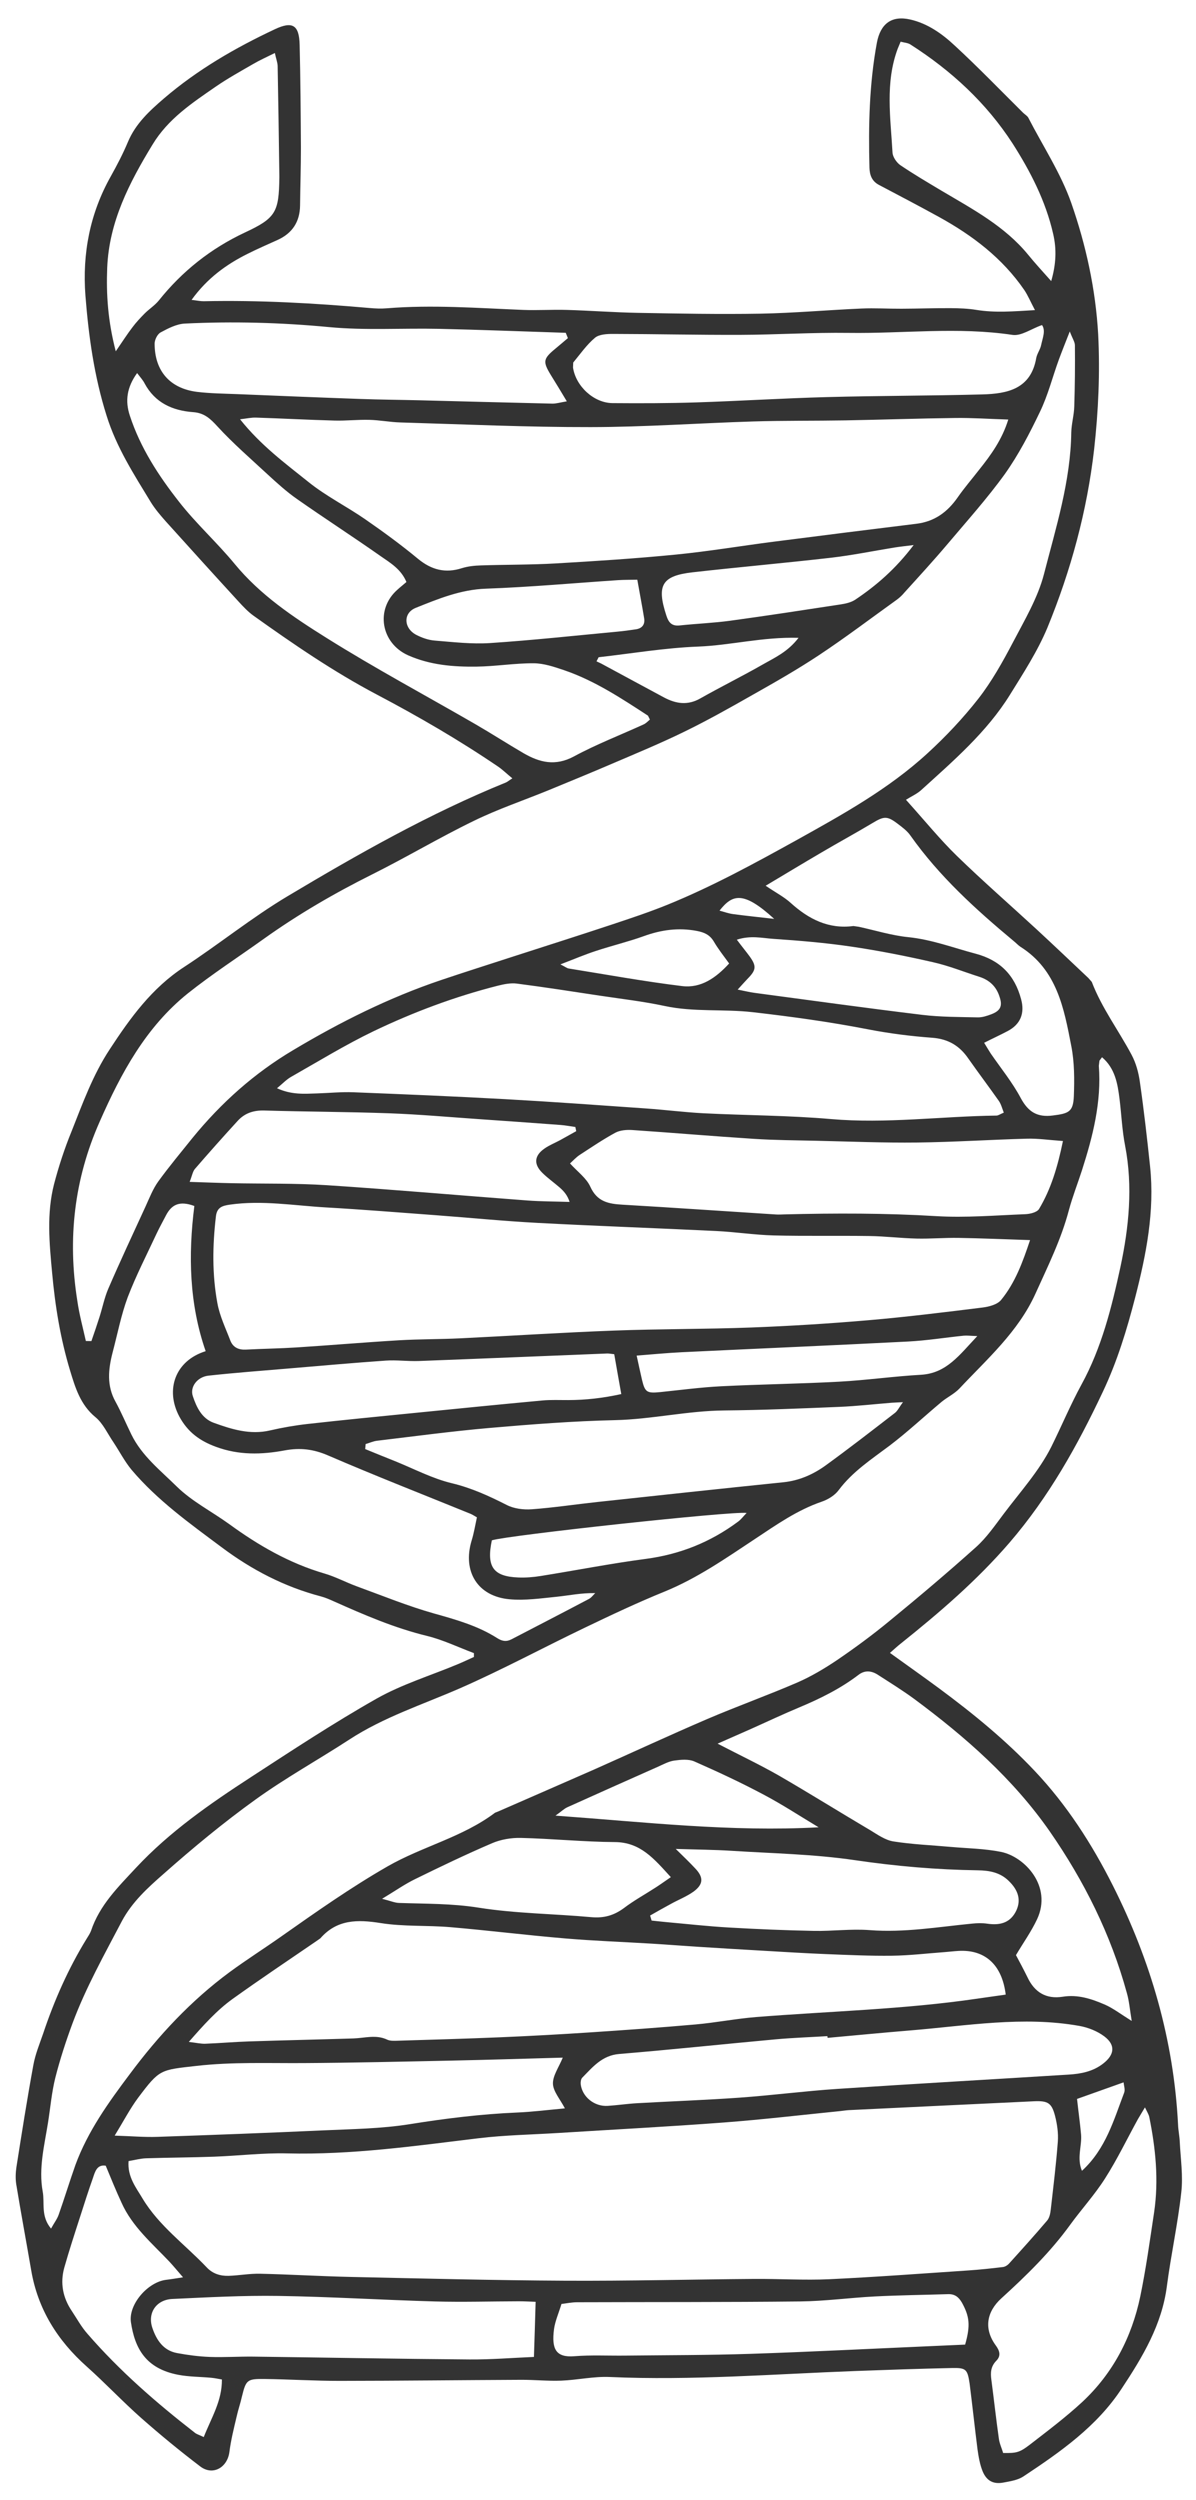 <?xml version="1.0" encoding="UTF-8"?>
<svg width="56px" height="117px" viewBox="0 0 56 117" version="1.1" xmlns="http://www.w3.org/2000/svg" xmlns:xlink="http://www.w3.org/1999/xlink">
    <!-- Generator: Sketch 50.2 (55047) - http://www.bohemiancoding.com/sketch -->
    <title>DNA</title>
    <desc>Created with Sketch.</desc>
    <defs></defs>
    <g id="DNA" stroke="none" stroke-width="1" fill="none" fill-rule="evenodd">
        <path d="M36.25,43.002 C34.8,41.676 34.29,41.854 33.69,42.616 C33.91,42.675 34.11,42.749 34.32,42.777 C34.9,42.855 35.49,42.915 36.25,43.002 Z M50.43,98.226 C50.49,98.787 50.57,99.344 50.62,99.904 C50.66,100.442 50.41,100.995 50.66,101.59 C51.78,100.562 52.15,99.207 52.64,97.924 C52.69,97.781 52.62,97.592 52.61,97.45 C51.84,97.724 51.14,97.972 50.43,98.226 Z M26.24,45.131 C26.49,45.258 26.55,45.313 26.63,45.324 C28.4,45.608 30.16,45.93 31.94,46.147 C32.83,46.255 33.53,45.755 34.14,45.089 C33.87,44.717 33.62,44.401 33.42,44.057 C33.23,43.742 32.97,43.632 32.63,43.566 C31.77,43.402 30.96,43.515 30.15,43.808 C29.41,44.074 28.64,44.258 27.9,44.503 C27.39,44.669 26.9,44.878 26.24,45.131 Z M37.39,29.849 C35.71,29.801 34.21,30.201 32.69,30.259 C31.13,30.319 29.58,30.583 28.03,30.757 L27.93,30.95 C28.03,30.997 28.13,31.04 28.22,31.091 C29.18,31.607 30.13,32.125 31.09,32.639 C31.65,32.937 32.2,33.021 32.79,32.685 C33.76,32.136 34.76,31.643 35.73,31.088 C36.28,30.773 36.88,30.512 37.39,29.849 Z M23.03,72.084 C22.77,73.319 23.09,73.778 24.27,73.823 C24.62,73.837 24.97,73.809 25.32,73.753 C26.96,73.491 28.59,73.17 30.23,72.954 C31.84,72.743 33.27,72.168 34.56,71.209 C34.7,71.107 34.8,70.965 34.96,70.803 C34.26,70.71 23.78,71.847 23.03,72.084 Z M38.33,85.514 C37.47,84.999 36.63,84.446 35.74,83.977 C34.69,83.419 33.6,82.911 32.51,82.432 C32.24,82.314 31.88,82.349 31.57,82.392 C31.31,82.428 31.06,82.568 30.81,82.679 C29.39,83.308 27.98,83.939 26.56,84.578 C26.41,84.647 26.29,84.77 26.01,84.968 C30.22,85.272 34.23,85.739 38.33,85.514 Z M42.78,25.507 C42.37,25.559 42.14,25.582 41.9,25.62 C40.91,25.78 39.92,25.984 38.92,26.1 C36.76,26.349 34.59,26.538 32.43,26.783 C30.98,26.947 30.74,27.396 31.2,28.804 C31.31,29.145 31.46,29.309 31.83,29.269 C32.62,29.185 33.41,29.155 34.19,29.049 C35.91,28.814 37.63,28.55 39.35,28.287 C39.59,28.251 39.84,28.196 40.04,28.068 C41.03,27.404 41.93,26.631 42.78,25.507 Z M45.76,62.526 C45.42,62.515 45.27,62.493 45.12,62.508 C44.25,62.597 43.39,62.736 42.52,62.781 C38.99,62.962 35.46,63.112 31.93,63.281 C31.24,63.314 30.54,63.383 29.81,63.439 C29.91,63.891 29.98,64.232 30.06,64.571 C30.2,65.157 30.29,65.211 30.92,65.147 C31.86,65.05 32.81,64.923 33.76,64.875 C35.6,64.782 37.45,64.76 39.29,64.66 C40.57,64.591 41.84,64.409 43.12,64.337 C44.32,64.268 44.92,63.414 45.76,62.526 Z M29.84,27.129 C29.53,27.136 29.23,27.131 28.94,27.15 C26.88,27.287 24.82,27.476 22.75,27.549 C21.57,27.591 20.52,28.024 19.47,28.445 C18.86,28.688 18.9,29.409 19.5,29.715 C19.76,29.848 20.06,29.954 20.35,29.977 C21.22,30.047 22.09,30.151 22.95,30.094 C24.93,29.963 26.91,29.747 28.89,29.562 C29.18,29.535 29.48,29.496 29.78,29.45 C30.07,29.405 30.21,29.219 30.16,28.93 C30.07,28.371 29.96,27.815 29.84,27.129 Z M34.54,46.311 C34.89,46.38 35.11,46.435 35.34,46.465 C37.95,46.813 40.56,47.176 43.18,47.493 C44.04,47.597 44.91,47.592 45.78,47.611 C45.99,47.616 46.21,47.543 46.41,47.468 C46.85,47.303 46.95,47.075 46.8,46.642 C46.65,46.169 46.33,45.862 45.85,45.711 C45.13,45.481 44.42,45.194 43.68,45.028 C42.42,44.741 41.14,44.487 39.85,44.298 C38.64,44.12 37.42,44.019 36.2,43.936 C35.68,43.9 35.15,43.766 34.5,43.975 C34.74,44.298 34.93,44.524 35.1,44.757 C35.43,45.214 35.41,45.395 35,45.809 C34.88,45.935 34.76,46.07 34.54,46.311 Z M9.54,114.05 C9.9,113.137 10.4,112.358 10.39,111.355 C10.2,111.324 10.05,111.289 9.89,111.275 C9.38,111.228 8.86,111.233 8.35,111.137 C6.82,110.846 6.31,109.895 6.13,108.672 C6.01,107.842 6.92,106.793 7.78,106.691 C8,106.665 8.22,106.627 8.57,106.574 C8.29,106.252 8.12,106.044 7.94,105.85 C7.12,104.984 6.19,104.201 5.69,103.082 C5.43,102.522 5.2,101.952 4.95,101.351 C4.54,101.285 4.45,101.63 4.35,101.931 C4.14,102.522 3.95,103.117 3.76,103.713 C3.5,104.514 3.24,105.312 3.01,106.121 C2.81,106.842 2.94,107.524 3.36,108.147 C3.6,108.508 3.81,108.897 4.1,109.223 C5.6,110.952 7.32,112.448 9.13,113.853 C9.21,113.916 9.32,113.946 9.54,114.05 Z M31.41,87.847 C30.62,86.983 29.99,86.214 28.79,86.206 C27.32,86.196 25.86,86.047 24.39,86.011 C23.94,86 23.45,86.083 23.04,86.259 C21.82,86.781 20.62,87.358 19.43,87.942 C18.95,88.176 18.51,88.487 17.89,88.86 C18.29,88.96 18.48,89.047 18.68,89.054 C19.93,89.097 21.16,89.076 22.41,89.275 C24.15,89.551 25.93,89.559 27.69,89.72 C28.27,89.772 28.74,89.643 29.21,89.297 C29.68,88.94 30.21,88.649 30.71,88.325 C30.91,88.197 31.1,88.058 31.41,87.847 Z M49.22,13.155 C49.45,12.362 49.48,11.663 49.31,10.938 C48.96,9.401 48.24,8.011 47.41,6.712 C46.18,4.815 44.54,3.302 42.63,2.083 C42.51,2.004 42.34,1.997 42.17,1.951 C42.11,2.092 42.07,2.189 42.03,2.288 C41.44,3.879 41.7,5.517 41.79,7.141 C41.8,7.345 41.98,7.605 42.15,7.725 C42.78,8.153 43.44,8.539 44.09,8.928 C45.54,9.788 47.04,10.579 48.14,11.921 C48.46,12.313 48.8,12.684 49.22,13.155 Z M45.19,109.723 C45.45,108.815 45.39,108.395 45.04,107.759 C44.88,107.487 44.7,107.352 44.39,107.362 C43.25,107.398 42.11,107.411 40.97,107.469 C39.8,107.529 38.64,107.69 37.47,107.703 C33.99,107.742 30.51,107.728 27.02,107.741 C26.76,107.742 26.51,107.796 26.29,107.821 C26.15,108.276 25.99,108.632 25.94,109.004 C25.82,109.935 26.03,110.335 26.89,110.267 C27.68,110.204 28.47,110.247 29.26,110.238 C31.22,110.215 33.18,110.22 35.14,110.155 C37.91,110.064 40.68,109.921 43.46,109.8 C44.05,109.774 44.64,109.748 45.19,109.723 Z M28.76,63.374 C28.59,63.357 28.51,63.338 28.43,63.341 C25.49,63.459 22.55,63.582 19.61,63.693 C19.09,63.712 18.57,63.638 18.06,63.674 C16.54,63.779 15.02,63.916 13.5,64.044 C12.25,64.15 11.01,64.241 9.76,64.378 C9.24,64.436 8.88,64.904 9.03,65.341 C9.2,65.852 9.45,66.385 10.01,66.585 C10.85,66.889 11.71,67.157 12.64,66.942 C13.22,66.808 13.82,66.704 14.41,66.638 C16.06,66.453 17.72,66.291 19.37,66.127 C21.38,65.926 23.38,65.726 25.39,65.54 C25.8,65.502 26.21,65.523 26.61,65.521 C27.43,65.518 28.22,65.43 29.09,65.24 C28.97,64.578 28.87,63.998 28.76,63.374 Z M25.08,107.72 C24.82,107.712 24.56,107.696 24.3,107.696 C22.99,107.699 21.68,107.74 20.38,107.704 C17.93,107.636 15.49,107.483 13.04,107.445 C11.39,107.419 9.73,107.51 8.07,107.587 C7.31,107.623 6.89,108.253 7.14,108.959 C7.33,109.51 7.65,110.002 8.29,110.119 C8.79,110.212 9.31,110.281 9.82,110.3 C10.5,110.325 11.18,110.277 11.86,110.285 C15.23,110.328 18.6,110.391 21.98,110.418 C22.98,110.426 23.98,110.343 25,110.3 C25.03,109.469 25.05,108.691 25.08,107.72 Z M30.44,89.643 L30.51,89.879 C30.74,89.903 30.97,89.93 31.2,89.951 C32.18,90.039 33.15,90.148 34.13,90.204 C35.46,90.281 36.78,90.336 38.11,90.362 C38.98,90.379 39.86,90.259 40.72,90.326 C42.34,90.452 43.92,90.176 45.52,90.021 C45.75,89.998 45.99,89.99 46.23,90.025 C46.9,90.124 47.34,89.935 47.59,89.402 C47.81,88.92 47.69,88.46 47.22,88.012 C46.82,87.624 46.32,87.535 45.79,87.527 C43.85,87.499 41.94,87.334 40.02,87.051 C38.11,86.77 36.17,86.737 34.25,86.614 C33.44,86.563 32.64,86.558 31.64,86.526 C32.04,86.916 32.3,87.169 32.55,87.436 C32.95,87.854 32.94,88.178 32.48,88.519 C32.15,88.756 31.76,88.906 31.41,89.101 C31.08,89.278 30.76,89.462 30.44,89.643 Z M46.08,48.8 C46.22,49.036 46.31,49.173 46.39,49.304 C46.87,50 47.41,50.662 47.8,51.398 C48.15,52.041 48.57,52.295 49.29,52.204 C50.04,52.11 50.25,52.036 50.28,51.301 C50.31,50.519 50.31,49.713 50.16,48.949 C49.82,47.186 49.49,45.387 47.78,44.308 C47.67,44.236 47.58,44.132 47.47,44.045 C45.69,42.563 43.98,41.012 42.63,39.104 C42.48,38.887 42.25,38.715 42.03,38.55 C41.54,38.177 41.39,38.195 40.86,38.513 C40.07,38.986 39.25,39.43 38.46,39.897 C37.62,40.388 36.79,40.891 35.85,41.451 C36.32,41.771 36.71,41.971 37.02,42.252 C37.86,43.011 38.79,43.49 39.96,43.336 L40.21,43.371 C40.98,43.538 41.74,43.777 42.52,43.856 C43.62,43.967 44.63,44.352 45.68,44.631 C46.82,44.933 47.51,45.629 47.81,46.758 C47.99,47.41 47.79,47.934 47.18,48.253 C46.85,48.428 46.5,48.588 46.08,48.8 Z M26.98,52.937 L26.94,52.741 C26.71,52.709 26.47,52.663 26.24,52.646 C24.96,52.551 23.68,52.46 22.41,52.372 C21.02,52.276 19.64,52.152 18.25,52.101 C16.29,52.03 14.33,52.028 12.38,51.97 C11.87,51.955 11.46,52.093 11.13,52.453 C10.45,53.196 9.78,53.948 9.12,54.711 C9.02,54.837 8.99,55.034 8.88,55.31 C9.6,55.333 10.22,55.358 10.83,55.371 C12.33,55.402 13.83,55.369 15.32,55.466 C18.44,55.67 21.56,55.946 24.69,56.18 C25.35,56.229 26.01,56.226 26.67,56.248 C26.57,55.933 26.4,55.746 26.21,55.577 C25.94,55.343 25.65,55.139 25.4,54.893 C24.98,54.486 25.01,54.082 25.5,53.746 C25.72,53.592 25.98,53.49 26.22,53.36 C26.47,53.221 26.73,53.078 26.98,52.937 Z M5.37,99.943 C6.18,99.969 6.77,100.021 7.36,100.001 C9.95,99.913 12.53,99.816 15.12,99.698 C16.48,99.636 17.85,99.621 19.19,99.407 C20.86,99.139 22.53,98.933 24.22,98.862 C24.94,98.832 25.66,98.739 26.45,98.668 C26.21,98.216 25.9,97.868 25.89,97.513 C25.88,97.139 26.16,96.758 26.35,96.293 C24.59,96.341 22.86,96.397 21.12,96.433 C18.81,96.481 16.5,96.535 14.19,96.549 C12.53,96.559 10.87,96.491 9.21,96.679 C7.5,96.872 7.48,96.826 6.47,98.168 C6.09,98.679 5.79,99.257 5.37,99.943 Z M5.42,16.44 C5.75,15.962 5.96,15.63 6.2,15.318 C6.37,15.089 6.57,14.877 6.77,14.674 C6.98,14.464 7.24,14.299 7.43,14.07 C8.53,12.692 9.87,11.63 11.47,10.879 C12.92,10.205 13.06,9.92 13.08,8.308 L13.08,8.226 C13.06,6.509 13.03,4.793 13,3.077 C12.99,2.903 12.92,2.731 12.87,2.48 C12.48,2.673 12.16,2.817 11.86,2.992 C11.27,3.333 10.67,3.664 10.11,4.049 C9,4.816 7.87,5.559 7.14,6.77 C6.05,8.557 5.11,10.381 5.02,12.523 C4.97,13.774 5.05,15.014 5.42,16.44 Z M38.75,95.368 L38.74,95.287 C37.93,95.337 37.12,95.364 36.31,95.438 C33.87,95.661 31.43,95.921 28.99,96.123 C28.19,96.189 27.75,96.736 27.26,97.234 C27.2,97.298 27.18,97.438 27.19,97.537 C27.26,98.129 27.83,98.59 28.45,98.551 C28.91,98.522 29.37,98.452 29.83,98.426 C31.44,98.335 33.04,98.279 34.64,98.165 C36.16,98.056 37.68,97.858 39.2,97.757 C42.81,97.516 46.43,97.313 50.04,97.087 C50.62,97.052 51.18,96.94 51.65,96.574 C52.19,96.157 52.24,95.703 51.71,95.301 C51.38,95.053 50.95,94.882 50.54,94.809 C47.9,94.34 45.27,94.802 42.65,95.018 C41.35,95.125 40.05,95.251 38.75,95.368 Z M26.59,15.824 L26.49,15.575 C24.51,15.512 22.53,15.433 20.55,15.389 C18.84,15.351 17.11,15.469 15.41,15.308 C13.16,15.094 10.91,15.033 8.65,15.143 C8.27,15.162 7.87,15.367 7.52,15.557 C7.37,15.637 7.24,15.9 7.24,16.081 C7.24,17.364 7.96,18.183 9.23,18.339 C9.85,18.414 10.47,18.419 11.1,18.444 C13.03,18.524 14.96,18.603 16.89,18.671 C17.81,18.704 18.73,18.71 19.66,18.733 C21.72,18.785 23.79,18.842 25.86,18.889 C26.04,18.893 26.22,18.835 26.54,18.782 C26.26,18.316 26.03,17.932 25.79,17.549 C25.41,16.923 25.43,16.791 26,16.321 C26.2,16.157 26.39,15.99 26.59,15.824 Z M53.61,98.622 C53.47,98.862 53.37,99.014 53.28,99.173 C52.77,100.1 52.31,101.058 51.74,101.95 C51.26,102.705 50.65,103.373 50.12,104.1 C49.19,105.387 48.06,106.491 46.89,107.554 C46.19,108.189 46.06,108.985 46.62,109.755 C46.81,110.012 46.88,110.245 46.65,110.479 C46.39,110.743 46.37,111.039 46.42,111.381 C46.54,112.295 46.64,113.212 46.77,114.125 C46.8,114.359 46.91,114.583 46.97,114.796 C47.58,114.801 47.72,114.787 48.21,114.413 C49.05,113.764 49.9,113.124 50.68,112.403 C52.11,111.067 52.99,109.383 53.39,107.472 C53.66,106.168 53.84,104.844 54.04,103.525 C54.26,102.025 54.11,100.538 53.81,99.062 C53.78,98.941 53.71,98.832 53.61,98.622 Z M48.79,15.212 C48.28,15.39 47.82,15.733 47.41,15.673 C44.85,15.289 42.3,15.615 39.74,15.579 C38.05,15.555 36.36,15.664 34.67,15.671 C32.69,15.678 30.7,15.631 28.72,15.627 C28.43,15.626 28.06,15.641 27.86,15.806 C27.47,16.133 27.17,16.567 26.84,16.966 L26.83,17.201 C26.96,18.071 27.8,18.858 28.68,18.865 C29.99,18.876 31.3,18.873 32.6,18.832 C34.64,18.766 36.68,18.637 38.72,18.583 C41.15,18.518 43.57,18.523 46,18.458 C47.17,18.426 48.27,18.205 48.52,16.753 C48.56,16.543 48.71,16.353 48.75,16.143 C48.82,15.814 48.97,15.467 48.79,15.212 Z M17.12,67.579 L17.1,67.814 C17.56,68.003 18.03,68.194 18.5,68.381 C19.38,68.736 20.24,69.193 21.16,69.413 C22.08,69.634 22.9,70.01 23.73,70.432 C24.07,70.605 24.51,70.659 24.9,70.631 C25.93,70.556 26.95,70.4 27.98,70.289 C30.88,69.977 33.78,69.663 36.68,69.367 C37.41,69.292 38.06,69.008 38.64,68.593 C39.74,67.796 40.82,66.957 41.9,66.124 C42.03,66.025 42.1,65.857 42.28,65.619 C42.01,65.633 41.87,65.637 41.74,65.647 C40.93,65.712 40.12,65.805 39.3,65.839 C37.51,65.913 35.71,65.99 33.91,66.007 C32.19,66.022 30.52,66.421 28.8,66.46 C26.84,66.504 24.88,66.656 22.93,66.825 C21.16,66.979 19.41,67.216 17.65,67.425 C17.47,67.447 17.3,67.527 17.12,67.579 Z M49.77,53.397 C49.11,53.351 48.6,53.274 48.09,53.288 C46.38,53.334 44.67,53.448 42.95,53.468 C41.38,53.487 39.81,53.421 38.23,53.386 C37.25,53.364 36.27,53.359 35.3,53.296 C33.39,53.174 31.5,53.011 29.6,52.883 C29.34,52.866 29.03,52.891 28.81,53.01 C28.24,53.319 27.7,53.686 27.15,54.043 C26.98,54.154 26.84,54.309 26.69,54.447 C27.05,54.843 27.46,55.136 27.64,55.535 C27.96,56.241 28.49,56.339 29.15,56.377 C31.54,56.516 33.93,56.682 36.33,56.835 C36.46,56.844 36.6,56.835 36.74,56.831 C39.1,56.771 41.47,56.77 43.84,56.913 C45.22,56.995 46.62,56.876 48,56.822 C48.23,56.814 48.55,56.737 48.65,56.58 C49.21,55.646 49.52,54.612 49.77,53.397 Z M33.6,81.6 C34.67,82.154 35.59,82.591 36.48,83.099 C37.91,83.927 39.32,84.807 40.75,85.652 C41.09,85.858 41.45,86.115 41.83,86.175 C42.72,86.316 43.62,86.35 44.51,86.431 C45.3,86.501 46.1,86.51 46.87,86.665 C47.98,86.889 49.28,88.273 48.56,89.815 C48.29,90.392 47.91,90.921 47.57,91.496 C47.74,91.811 47.93,92.169 48.11,92.534 C48.44,93.234 48.98,93.566 49.76,93.443 C50.47,93.329 51.11,93.543 51.74,93.815 C52.12,93.984 52.47,94.252 52.99,94.577 C52.9,94.032 52.87,93.637 52.76,93.26 C52.01,90.524 50.76,88.023 49.15,85.703 C47.43,83.236 45.2,81.283 42.81,79.51 C42.26,79.107 41.68,78.748 41.11,78.381 C40.82,78.189 40.5,78.147 40.2,78.378 C39.35,79.026 38.4,79.495 37.42,79.905 C36.67,80.218 35.93,80.568 35.19,80.899 C34.69,81.119 34.2,81.334 33.6,81.6 Z M6.42,17.459 C5.94,18.124 5.85,18.761 6.08,19.453 C6.57,20.951 7.42,22.256 8.38,23.478 C9.18,24.505 10.16,25.385 10.99,26.393 C12.19,27.85 13.73,28.878 15.29,29.854 C17.57,31.283 19.95,32.556 22.28,33.903 C23.03,34.338 23.76,34.808 24.51,35.246 C25.27,35.685 26,35.866 26.87,35.401 C27.92,34.833 29.04,34.402 30.13,33.904 C30.25,33.852 30.34,33.748 30.43,33.675 L30.34,33.492 C29.09,32.678 27.84,31.85 26.41,31.363 C25.95,31.207 25.46,31.042 24.99,31.04 C24.1,31.035 23.2,31.186 22.31,31.197 C21.22,31.211 20.14,31.124 19.11,30.668 C17.84,30.101 17.56,28.517 18.61,27.595 C18.74,27.475 18.89,27.361 19.03,27.237 C18.78,26.633 18.27,26.338 17.81,26.018 C16.52,25.112 15.2,24.26 13.91,23.356 C13.42,23.015 12.97,22.605 12.53,22.201 C11.74,21.468 10.91,20.751 10.18,19.955 C9.85,19.592 9.56,19.325 9.05,19.288 C8.08,19.218 7.26,18.853 6.77,17.942 C6.7,17.801 6.59,17.681 6.42,17.459 Z M9.1,56.438 C8.38,56.171 8.03,56.396 7.78,56.862 C7.63,57.151 7.47,57.439 7.33,57.735 C6.87,58.722 6.37,59.692 5.98,60.708 C5.67,61.544 5.5,62.435 5.27,63.304 C5.07,64.082 4.99,64.848 5.41,65.599 C5.68,66.093 5.9,66.619 6.15,67.129 C6.64,68.133 7.52,68.82 8.28,69.57 C8.99,70.265 9.91,70.732 10.73,71.323 C12.1,72.322 13.55,73.158 15.19,73.637 C15.71,73.788 16.2,74.053 16.71,74.239 C17.91,74.677 19.1,75.163 20.32,75.507 C21.35,75.795 22.36,76.079 23.27,76.654 C23.5,76.803 23.7,76.845 23.95,76.716 C25.16,76.087 26.37,75.464 27.57,74.83 C27.69,74.77 27.77,74.648 27.87,74.555 C27.22,74.541 26.64,74.667 26.05,74.727 C25.32,74.8 24.58,74.909 23.85,74.842 C22.36,74.705 21.65,73.537 22.08,72.105 C22.19,71.75 22.25,71.381 22.33,71.009 C22.21,70.941 22.12,70.879 22.02,70.839 C19.8,69.936 17.57,69.065 15.37,68.116 C14.68,67.817 14.06,67.741 13.32,67.878 C12.25,68.077 11.18,68.105 10.11,67.708 C9.34,67.425 8.79,67.013 8.4,66.298 C7.72,65.03 8.21,63.672 9.63,63.233 C8.86,61.023 8.81,58.734 9.1,56.438 Z M47,52.069 C46.92,51.856 46.87,51.668 46.77,51.523 C46.3,50.856 45.81,50.207 45.34,49.538 C44.93,48.94 44.4,48.621 43.65,48.565 C42.64,48.491 41.64,48.364 40.65,48.172 C38.86,47.824 37.06,47.576 35.25,47.369 C33.88,47.213 32.49,47.371 31.13,47.08 C30.12,46.864 29.09,46.747 28.07,46.593 C26.78,46.398 25.49,46.197 24.2,46.03 C23.91,45.993 23.6,46.057 23.31,46.129 C21.3,46.639 19.36,47.364 17.49,48.26 C16.17,48.895 14.91,49.669 13.63,50.395 C13.41,50.52 13.23,50.714 12.97,50.928 C13.65,51.239 14.24,51.189 14.84,51.17 C15.41,51.152 15.98,51.094 16.55,51.116 C18.92,51.209 21.29,51.308 23.66,51.439 C25.86,51.561 28.06,51.721 30.25,51.874 C31.15,51.937 32.05,52.053 32.94,52.099 C34.93,52.199 36.93,52.198 38.91,52.37 C41.5,52.595 44.08,52.239 46.66,52.207 C46.74,52.206 46.81,52.15 47,52.069 Z M8.84,95.558 C9.2,95.6 9.41,95.65 9.61,95.643 C10.29,95.617 10.97,95.557 11.65,95.535 C13.28,95.481 14.92,95.446 16.55,95.395 C17.08,95.378 17.61,95.204 18.13,95.452 C18.27,95.517 18.45,95.507 18.62,95.502 C20.22,95.453 21.83,95.408 23.44,95.34 C24.83,95.281 26.22,95.205 27.6,95.114 C29.26,95.004 30.91,94.887 32.57,94.74 C33.52,94.656 34.46,94.47 35.4,94.394 C38.86,94.119 42.32,94.038 45.76,93.533 C46.2,93.468 46.65,93.407 47.09,93.344 C46.92,91.936 46.11,91.224 44.87,91.3 C44.65,91.313 44.44,91.34 44.22,91.356 C43.4,91.416 42.59,91.514 41.77,91.524 C40.74,91.537 39.7,91.489 38.67,91.448 C37.67,91.408 36.66,91.344 35.66,91.286 C34.66,91.229 33.65,91.168 32.65,91.104 C31.94,91.059 31.24,91.003 30.53,90.96 C29.17,90.878 27.81,90.83 26.46,90.715 C24.67,90.564 22.88,90.342 21.09,90.188 C20,90.095 18.9,90.167 17.83,89.997 C16.74,89.824 15.78,89.819 15,90.71 L14.8,90.85 C13.49,91.746 12.18,92.623 10.89,93.547 C10.15,94.081 9.54,94.759 8.84,95.558 Z M47.21,19.634 C46.3,19.605 45.51,19.551 44.73,19.561 C43.01,19.582 41.3,19.642 39.58,19.673 C38.14,19.698 36.69,19.68 35.25,19.724 C32.72,19.802 30.19,19.985 27.66,19.988 C24.69,19.993 21.72,19.857 18.75,19.77 C18.26,19.756 17.78,19.66 17.29,19.648 C16.75,19.634 16.21,19.697 15.66,19.682 C14.44,19.649 13.22,19.583 11.99,19.543 C11.77,19.535 11.55,19.587 11.24,19.621 C12.21,20.841 13.35,21.681 14.45,22.562 C15.27,23.221 16.23,23.699 17.1,24.301 C17.95,24.889 18.79,25.503 19.58,26.158 C20.21,26.674 20.86,26.836 21.63,26.588 C21.92,26.499 22.22,26.469 22.52,26.46 C23.69,26.421 24.86,26.434 26.02,26.367 C27.9,26.258 29.78,26.137 31.65,25.953 C33.17,25.804 34.67,25.55 36.19,25.355 C38.43,25.067 40.67,24.786 42.91,24.511 C43.76,24.407 44.36,23.965 44.84,23.279 C45.15,22.832 45.51,22.417 45.84,21.991 C46.4,21.291 46.92,20.573 47.21,19.634 Z M48.23,58.034 C47.03,57.995 45.96,57.949 44.88,57.931 C44.23,57.92 43.57,57.978 42.92,57.963 C42.19,57.946 41.45,57.855 40.72,57.844 C39.22,57.821 37.72,57.854 36.22,57.816 C35.33,57.792 34.43,57.652 33.53,57.609 C30.76,57.474 27.98,57.378 25.2,57.231 C23.6,57.147 22,56.988 20.4,56.869 C18.68,56.742 16.97,56.603 15.26,56.505 C13.77,56.419 12.28,56.161 10.77,56.374 C10.41,56.426 10.16,56.498 10.11,56.922 C9.95,58.283 9.93,59.647 10.18,60.993 C10.29,61.596 10.57,62.17 10.79,62.749 C10.92,63.063 11.18,63.178 11.52,63.159 C12.31,63.117 13.1,63.108 13.89,63.057 C15.49,62.954 17.09,62.817 18.69,62.722 C19.65,62.666 20.6,62.677 21.55,62.631 C23.95,62.515 26.34,62.358 28.74,62.269 C30.89,62.188 33.04,62.205 35.19,62.124 C37.01,62.054 38.84,61.941 40.66,61.784 C42.45,61.631 44.23,61.41 46.01,61.189 C46.32,61.151 46.71,61.045 46.88,60.828 C47.54,60.02 47.89,59.052 48.23,58.034 Z M6.02,101.134 C5.96,101.879 6.38,102.385 6.68,102.895 C7.45,104.172 8.67,105.045 9.68,106.11 C9.96,106.408 10.32,106.519 10.72,106.504 C11.2,106.487 11.69,106.395 12.18,106.406 C13.59,106.438 15.01,106.525 16.42,106.556 C19.78,106.629 23.13,106.715 26.48,106.733 C29.42,106.748 32.37,106.672 35.31,106.649 C36.49,106.64 37.66,106.717 38.83,106.663 C41.01,106.561 43.18,106.396 45.36,106.251 C45.89,106.215 46.43,106.157 46.96,106.093 C47.06,106.081 47.17,106.014 47.24,105.938 C47.84,105.275 48.44,104.612 49.02,103.929 C49.14,103.796 49.18,103.581 49.2,103.397 C49.32,102.342 49.45,101.288 49.53,100.229 C49.56,99.83 49.5,99.409 49.4,99.019 C49.24,98.406 49.06,98.305 48.4,98.336 C45.51,98.472 42.63,98.611 39.75,98.75 C39.61,98.757 39.48,98.781 39.34,98.795 C37.53,98.976 35.71,99.192 33.89,99.329 C31.31,99.523 28.73,99.658 26.15,99.819 C24.9,99.897 23.64,99.917 22.4,100.067 C19.42,100.428 16.46,100.849 13.44,100.775 C12.31,100.747 11.16,100.888 10.02,100.929 C8.96,100.968 7.9,100.969 6.84,101.004 C6.58,101.012 6.32,101.085 6.02,101.134 Z M4.02,62.756 L4.28,62.76 C4.41,62.383 4.54,62.008 4.66,61.629 C4.8,61.189 4.89,60.728 5.07,60.309 C5.63,59.014 6.23,57.733 6.82,56.449 C7,56.055 7.16,55.638 7.41,55.291 C7.92,54.587 8.48,53.919 9.02,53.245 C10.36,51.607 11.9,50.228 13.73,49.142 C15.93,47.829 18.21,46.689 20.64,45.869 C21.77,45.487 22.92,45.126 24.05,44.757 C25.58,44.262 27.11,43.778 28.63,43.273 C29.51,42.981 30.39,42.689 31.25,42.341 C33.35,41.487 35.33,40.405 37.31,39.309 C39.45,38.118 41.6,36.929 43.42,35.26 C44.28,34.474 45.09,33.614 45.81,32.696 C46.44,31.886 46.95,30.972 47.43,30.059 C47.97,29.027 48.59,27.987 48.88,26.874 C49.44,24.694 50.13,22.523 50.16,20.234 C50.17,19.827 50.29,19.423 50.3,19.016 C50.33,18.065 50.34,17.113 50.33,16.161 C50.33,16.006 50.22,15.852 50.09,15.512 C49.87,16.073 49.72,16.446 49.58,16.825 C49.28,17.645 49.07,18.499 48.69,19.28 C48.21,20.283 47.69,21.283 47.05,22.184 C46.22,23.332 45.27,24.389 44.36,25.468 C43.71,26.236 43.03,26.977 42.35,27.727 C42.25,27.848 42.13,27.964 42,28.059 C40.78,28.934 39.59,29.837 38.34,30.665 C37.32,31.341 36.26,31.943 35.19,32.547 C34.15,33.138 33.11,33.723 32.03,34.248 C30.93,34.785 29.8,35.253 28.67,35.736 C27.67,36.166 26.66,36.578 25.66,36.991 C24.5,37.464 23.31,37.866 22.19,38.413 C20.57,39.199 19.03,40.12 17.42,40.923 C15.66,41.802 13.97,42.783 12.37,43.924 C11.18,44.777 9.94,45.577 8.79,46.493 C6.83,48.068 5.67,50.217 4.67,52.486 C3.47,55.189 3.16,57.977 3.62,60.871 C3.71,61.505 3.88,62.128 4.02,62.756 Z M2.39,104.294 C2.53,104.033 2.68,103.846 2.75,103.636 C3.02,102.867 3.26,102.085 3.53,101.319 C4.11,99.738 5.08,98.392 6.08,97.06 C7.42,95.261 8.94,93.627 10.75,92.292 C11.54,91.712 12.37,91.186 13.17,90.622 C14.8,89.476 16.42,88.334 18.15,87.341 C19.78,86.407 21.66,85.978 23.18,84.831 L23.33,84.772 C24.82,84.119 26.32,83.47 27.82,82.809 C29.58,82.027 31.33,81.214 33.1,80.454 C34.5,79.854 35.94,79.34 37.34,78.735 C37.98,78.455 38.6,78.088 39.19,77.691 C40.04,77.112 40.87,76.501 41.66,75.848 C43.03,74.726 44.38,73.585 45.7,72.402 C46.2,71.953 46.59,71.383 47,70.84 C47.77,69.817 48.65,68.845 49.22,67.717 C49.7,66.752 50.12,65.744 50.64,64.79 C51.58,63.075 52.05,61.188 52.46,59.3 C52.86,57.432 53.05,55.532 52.68,53.615 C52.54,52.898 52.51,52.16 52.42,51.432 C52.33,50.708 52.21,49.997 51.6,49.477 L51.48,49.636 L51.45,49.878 C51.58,51.572 51.17,53.179 50.66,54.769 C50.46,55.389 50.22,55.998 50.05,56.626 C49.69,57.999 49.06,59.264 48.48,60.548 C47.67,62.332 46.22,63.598 44.92,64.984 C44.68,65.235 44.35,65.387 44.08,65.611 C43.27,66.289 42.49,67.019 41.65,67.656 C40.8,68.294 39.92,68.867 39.27,69.734 C39.09,69.98 38.77,70.176 38.47,70.278 C37.32,70.673 36.35,71.359 35.35,72.021 C33.99,72.921 32.65,73.857 31.12,74.482 C29.86,74.994 28.64,75.57 27.42,76.155 C25.45,77.097 23.53,78.135 21.54,79.007 C19.79,79.771 17.97,80.356 16.36,81.406 C14.9,82.356 13.37,83.202 11.96,84.218 C10.46,85.297 9.03,86.481 7.65,87.703 C6.92,88.342 6.19,89.005 5.71,89.899 C4.89,91.466 4.02,93.012 3.4,94.675 C3.09,95.513 2.81,96.369 2.59,97.236 C2.42,97.918 2.36,98.629 2.25,99.326 C2.08,100.399 1.8,101.473 2,102.563 C2.1,103.101 1.9,103.709 2.39,104.294 Z M41.67,77.353 C42.5,77.952 43.25,78.479 43.99,79.026 C45.57,80.196 47.09,81.438 48.44,82.868 C49.95,84.463 51.13,86.301 52.11,88.246 C53.88,91.76 54.96,95.478 55.16,99.431 C55.17,99.702 55.23,99.971 55.24,100.242 C55.28,101.031 55.4,101.83 55.31,102.606 C55.15,104.065 54.83,105.507 54.64,106.965 C54.41,108.791 53.5,110.299 52.52,111.781 C51.36,113.552 49.65,114.746 47.92,115.892 C47.66,116.064 47.31,116.118 46.99,116.178 C46.52,116.268 46.2,116.108 46.01,115.655 C45.88,115.334 45.82,114.975 45.77,114.627 C45.64,113.602 45.53,112.571 45.4,111.546 C45.3,110.872 45.23,110.805 44.57,110.819 C43.07,110.851 41.57,110.903 40.08,110.958 C36.23,111.101 32.4,111.41 28.55,111.239 C27.8,111.205 27.04,111.38 26.28,111.41 C25.65,111.434 25.03,111.368 24.4,111.371 C21.57,111.384 18.74,111.418 15.9,111.421 C14.73,111.421 13.56,111.348 12.39,111.332 C11.57,111.322 11.52,111.375 11.33,112.145 C11.26,112.462 11.15,112.773 11.08,113.092 C10.95,113.645 10.81,114.198 10.74,114.759 C10.64,115.484 9.96,115.867 9.38,115.428 C8.43,114.706 7.5,113.942 6.6,113.148 C5.73,112.378 4.93,111.525 4.06,110.749 C2.69,109.528 1.77,108.064 1.46,106.241 C1.23,104.9 0.98,103.561 0.76,102.218 C0.72,101.955 0.73,101.674 0.77,101.409 C1.02,99.821 1.27,98.231 1.56,96.649 C1.65,96.145 1.85,95.659 2.02,95.168 C2.54,93.614 3.2,92.121 4.06,90.724 C4.13,90.609 4.21,90.493 4.26,90.365 C4.66,89.16 5.53,88.309 6.37,87.406 C7.95,85.715 9.83,84.413 11.75,83.166 C13.69,81.904 15.63,80.627 17.64,79.489 C18.82,78.824 20.14,78.42 21.4,77.896 C21.67,77.785 21.93,77.661 22.19,77.543 L22.19,77.363 C21.46,77.089 20.74,76.74 19.99,76.557 C18.47,76.187 17.05,75.574 15.64,74.944 C15.44,74.855 15.24,74.765 15.03,74.71 C13.31,74.258 11.78,73.46 10.37,72.403 C8.88,71.292 7.37,70.213 6.16,68.784 C5.84,68.397 5.6,67.933 5.32,67.508 C5.04,67.103 4.83,66.618 4.47,66.322 C3.76,65.74 3.52,64.926 3.28,64.136 C2.83,62.649 2.58,61.119 2.44,59.563 C2.31,58.17 2.18,56.786 2.53,55.418 C2.75,54.581 3.02,53.751 3.35,52.947 C3.87,51.635 4.35,50.3 5.14,49.102 C6.1,47.636 7.11,46.238 8.62,45.254 C10.26,44.183 11.79,42.941 13.47,41.938 C16.77,39.968 20.12,38.068 23.69,36.618 C23.76,36.588 23.82,36.532 23.99,36.425 C23.72,36.206 23.54,36.025 23.33,35.881 C21.5,34.637 19.6,33.535 17.65,32.507 C15.62,31.438 13.73,30.14 11.87,28.814 C11.61,28.627 11.38,28.381 11.16,28.141 C10.02,26.898 8.89,25.651 7.76,24.397 C7.51,24.115 7.26,23.822 7.06,23.499 C6.27,22.2 5.45,20.932 4.99,19.451 C4.41,17.614 4.15,15.738 4,13.837 C3.85,11.863 4.21,9.988 5.19,8.247 C5.48,7.727 5.76,7.192 5.99,6.642 C6.35,5.784 7,5.19 7.68,4.604 C9.25,3.26 11.01,2.242 12.87,1.368 C13.69,0.982 14.01,1.163 14.03,2.098 C14.07,3.706 14.08,5.314 14.09,6.923 C14.09,7.822 14.06,8.721 14.05,9.619 C14.04,10.377 13.69,10.915 13,11.228 C12.53,11.44 12.05,11.649 11.59,11.88 C10.59,12.379 9.7,13.024 8.97,14.034 C9.24,14.065 9.39,14.1 9.54,14.097 C12.13,14.041 14.71,14.187 17.3,14.414 C17.57,14.438 17.84,14.451 18.11,14.428 C20.24,14.254 22.36,14.418 24.49,14.503 C25.17,14.53 25.85,14.483 26.53,14.503 C27.65,14.536 28.76,14.621 29.87,14.641 C31.78,14.675 33.69,14.713 35.6,14.679 C37.18,14.65 38.75,14.508 40.33,14.439 C40.96,14.411 41.58,14.451 42.21,14.448 C42.97,14.445 43.74,14.417 44.5,14.421 C44.91,14.423 45.32,14.438 45.72,14.503 C46.59,14.644 47.44,14.573 48.46,14.513 C48.25,14.118 48.13,13.827 47.96,13.573 C46.93,12.073 45.53,11.016 43.96,10.15 C43.03,9.638 42.09,9.147 41.16,8.656 C40.82,8.479 40.72,8.19 40.71,7.844 C40.66,5.883 40.7,3.927 41.06,1.989 C41.23,1.107 41.75,0.715 42.62,0.913 C43.44,1.099 44.12,1.587 44.71,2.139 C45.81,3.155 46.85,4.232 47.91,5.283 C47.99,5.359 48.1,5.42 48.15,5.512 C48.83,6.834 49.67,8.106 50.16,9.499 C50.85,11.474 51.3,13.535 51.42,15.648 C51.51,17.448 51.43,19.241 51.23,21.027 C50.9,23.914 50.14,26.704 49.04,29.381 C48.58,30.479 47.92,31.496 47.29,32.512 C46.2,34.268 44.64,35.605 43.13,36.977 C42.93,37.157 42.67,37.27 42.42,37.428 C43.31,38.417 44.01,39.281 44.8,40.051 C46.01,41.227 47.28,42.334 48.52,43.476 C49.34,44.234 50.15,45.004 50.96,45.769 L51.12,45.951 C51.59,47.178 52.38,48.226 52.99,49.374 C53.19,49.753 53.31,50.193 53.37,50.619 C53.56,51.939 53.71,53.264 53.85,54.59 C54.07,56.686 53.67,58.71 53.15,60.729 C52.76,62.238 52.31,63.714 51.64,65.129 C50.45,67.652 49.11,70.053 47.27,72.191 C45.74,73.964 44,75.457 42.19,76.905 C42.04,77.022 41.9,77.15 41.67,77.353 Z" id="Fill-1925" fill="#333333"></path>
    </g>
</svg>
